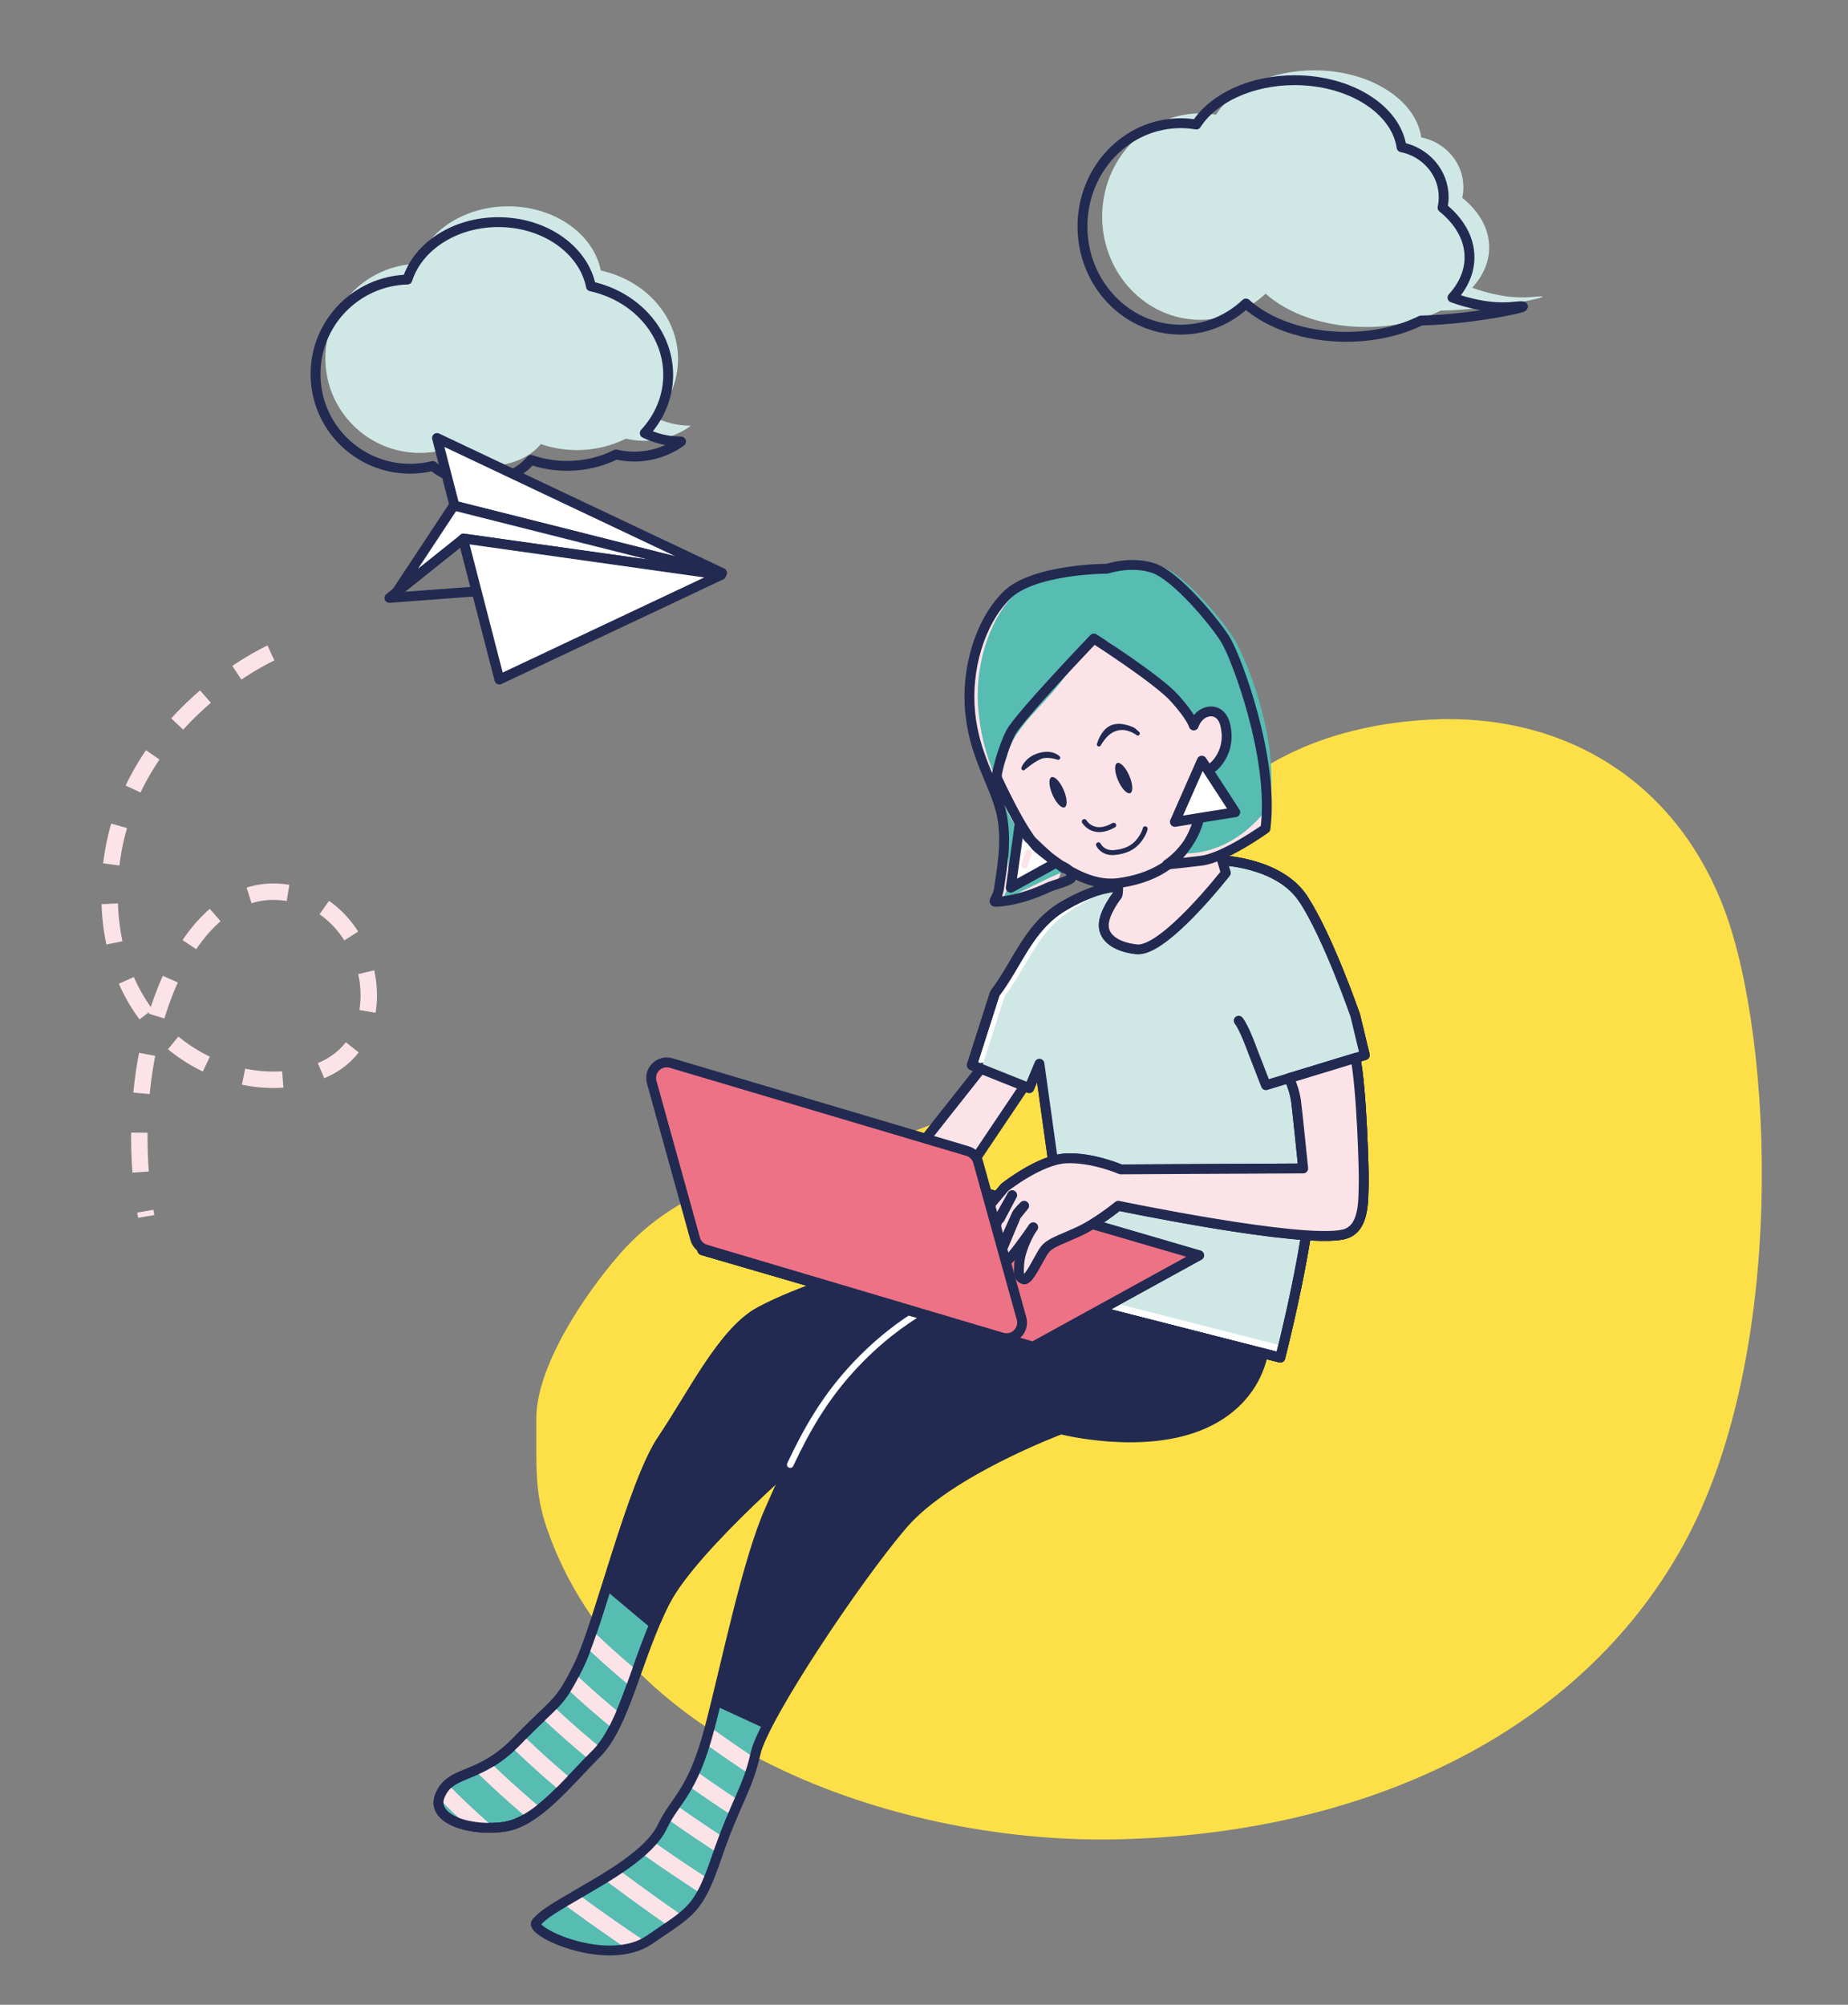 <?xml version="1.0" encoding="utf-8"?>
<!-- Generator: Adobe Illustrator 28.0.0, SVG Export Plug-In . SVG Version: 6.00 Build 0)  -->
<svg version="1.1" id="Ebene_1" xmlns="http://www.w3.org/2000/svg" xmlns:xlink="http://www.w3.org/1999/xlink" x="0px" y="0px"
	 viewBox="0 0 562.55 610.18" style="enable-background:new 0 0 562.55 610.18;" xml:space="preserve">
<rect x="0" y="0" width="562.55" height="610.18" fill="#808080" stroke="none"/>
<style type="text/css">
	.st0{fill:#FDE048;}
	.st1{fill:#FFFFFF;stroke:#222A51;stroke-width:3;stroke-linecap:round;stroke-linejoin:round;stroke-miterlimit:10;}
	.st2{fill:none;stroke:#222A51;stroke-width:3;stroke-linecap:round;stroke-linejoin:round;stroke-miterlimit:10;}
	.st3{fill:#FCE3E7;stroke:#222A51;stroke-width:3;stroke-linecap:round;stroke-linejoin:round;stroke-miterlimit:10;}
	.st4{fill:#57BCB2;}
	.st5{clip-path:url(#SVGID_00000049211543544067948110000005147311912698680738_);}
	.st6{fill:none;stroke:#FCE3E7;stroke-width:5;stroke-miterlimit:10;}
	.st7{fill:#57BCB2;stroke:#222A51;stroke-width:3;stroke-miterlimit:10;}
	.st8{fill:#EE7286;stroke:#222A51;stroke-width:3;stroke-linecap:round;stroke-linejoin:round;stroke-miterlimit:10;}
	.st9{fill:#222A51;}
	.st10{clip-path:url(#SVGID_00000111884099759392663490000010019536196512626076_);}
	.st11{fill:none;stroke:#FFFFFF;stroke-width:2;stroke-linecap:round;stroke-linejoin:round;stroke-miterlimit:10;}
	.st12{fill:#CFE8E6;}
	.st13{fill:#FCE3E7;}
	.st14{fill:#FCE3E7;stroke:#222A51;stroke-width:3;stroke-miterlimit:10;}
	.st15{fill:none;stroke:#FCE3E7;stroke-width:5;stroke-miterlimit:10;stroke-dasharray:12;}
	.st16{fill:none;stroke:#FCE3E7;stroke-width:2;stroke-linecap:round;stroke-linejoin:round;stroke-miterlimit:10;}
	.st17{fill:none;stroke:#222A51;stroke-width:1.5;stroke-linecap:round;stroke-linejoin:round;stroke-miterlimit:10;}
	.st18{fill:#222A51;stroke:#222A51;stroke-width:1.25;stroke-linecap:round;stroke-linejoin:round;stroke-miterlimit:10;}
</style>
<path class="st0" d="M376.64,239.98c0,0,17.89-18.76,58.47-20.95s75.05,18.33,89.89,58.04c14.84,39.71,19.2,135.71-12.65,193.31
	s-97.31,87.71-171.93,89.45c-64.01,1.5-150.17-25.9-173.93-94.6c-3.94-11.39-3.11-19.54-3.23-33.25
	c-0.14-15.72,14.26-37.48,25.31-50.18c36.5-41.97,97.3-18.13,133.09-69.38C364.42,251.18,376.64,239.98,376.64,239.98z"/>
<path class="st1" d="M213.83,380.52l100.64,29.36l19.71-10.84l55.55,14.18c0,0,4.88-18.86,7.84-37.28
	c4.91,0.33,8.93,0.31,11.36-0.25c6.55-1.5,6.05-10.33,6.2-16c0.08-3.2-0.6-28.11-2.52-37.67l-6.59,2.01l9.45-2.88l-2.91-12.07
	c0,0-8.29-24-15.85-35.49c-6.38-9.7-20.43-11.42-24.66-11.72l1.1,3.72c0,0-18.82,24.15-27.11,23.27
	c-6.23-0.66-10.12-3.46-10.04-7.42c0.09-3.93,4.13-9.02,4.13-9.02s0.36,0.07,0.37-2.49c-2.99,0.1-8.6,1.08-16.71,5.84
	c-10.7,6.27-13.96,17.45-20.95,26.62l-6.98,21.82l17.45,6.98l3.11-7.42l4.11,29.53c-7.17,2.14-14.73,8.15-14.73,8.15l-2.27,2.71
	l-41.35-12.06l-48.54,26.68"/>
<path class="st2" d="M199.86,497"/>
<polygon class="st3" points="298.85,324.98 280.15,348.64 291.49,360.85 316.42,323.76 "/>
<path class="st4" d="M384.43,412.25c-1.16,5.4-5.02,15.24-17.83,21.04c-18.33,8.29-43.64,1.75-43.64,1.75s-34.04,12.65-48,28.8
	c-13.96,16.15-42.52,58.9-44.95,69.82s-6.11,14.84-11.78,31.42c-5.67,16.58-7.85,16.58-20.51,25.31
	c-12.65,8.73-36.88-2.44-34.47-5.24c2.41-2.8,6.11-4.8,13.53-9.16s20.95-11.78,24.87-20.07s9.16-10.04,14.4-30.11
	c5.24-20.07,11.35-50.62,18.33-66.33c6.98-15.71,12.65-29.24,24.44-42.33c11.78-13.09,23.13-18.76,23.13-18.76"/>
<g>
	<defs>
		<path id="SVGID_1_" d="M216.06,525.8c-5.24,20.07-10.47,21.82-14.4,30.11c-3.93,8.29-17.45,15.71-24.87,20.07
			c-7.42,4.36-11.12,6.36-13.53,9.16c-2.41,2.8,21.82,13.96,34.47,5.24s14.84-8.73,20.51-25.31c5.67-16.58,9.36-20.5,11.78-31.42
			c0.39-1.75,1.45-4.31,3.01-7.45l-15.29-7.06C217.17,521.46,216.61,523.69,216.06,525.8z"/>
	</defs>
	<clipPath id="SVGID_00000023984341119925365190000014318225339061388431_">
		<use xlink:href="#SVGID_1_"  style="overflow:visible;"/>
	</clipPath>
	
		<g id="Ebene_6_00000046318856630857659650000001446118125584280500_" style="clip-path:url(#SVGID_00000023984341119925365190000014318225339061388431_);">
		<path class="st6" d="M242.15,545.94c0,0-43.43-25.87-70.53-54.96"/>
		<path class="st6" d="M235.13,557.42c0,0-43.43-25.87-70.53-54.96"/>
		<path class="st6" d="M228.63,567.42c0,0-43.43-25.87-70.53-54.96"/>
		<path class="st6" d="M221.99,578.75c0,0-43.43-25.87-70.53-54.96"/>
		<path class="st6" d="M214.86,590.89c0,0-47.69-31.11-74.8-60.21"/>
		<path class="st6" d="M208.52,601.71c0,0-49.07-30.12-76.17-59.21"/>
		<path class="st6" d="M200.48,615.41c0,0-49.92-31.72-77.03-60.8"/>
		<path class="st6" d="M193.28,627.68c0,0-50.81-30.2-77.92-59.29"/>
		<path class="st6" d="M185.01,641.79c0,0-43.43-25.87-70.53-54.96"/>
		<path class="st6" d="M177.26,654.99c0,0-43.43-25.87-70.53-54.96"/>
		<path class="st6" d="M169.51,668.2c0,0-43.43-25.87-70.53-54.96"/>
	</g>
</g>
<path class="st7" d="M247.86,439.4c0,0-36.65,30.98-45.38,48c-8.73,17.02-12.16,37.53-20.89,46.25
	c-8.73,8.73-17.89,20.51-27.49,22.25c-9.6,1.75-23.56-1.75-20.07-9.6s11.78-4.36,23.56-16.58c11.78-12.22,12.65-10.47,18.76-23.13
	c6.11-12.65,16.15-54.98,25.31-68.51c9.16-13.53,18.46-32.83,29.67-38.84c12.22-6.55,30.55-11.78,30.55-11.78"/>
<path class="st8" d="M243.49,531.04"/>
<path class="st8" d="M209.46,515.33"/>
<path class="st2" d="M199.86,497"/>
<polygon class="st8" points="213.18,379.02 262.18,352.08 365.02,382.08 314.47,409.87 213.77,380.5 "/>
<path class="st9" d="M279.6,399.7l-29.2-8.52c-5.97,2.1-13.22,4.94-19.07,8.07c-11.21,6.01-20.51,25.31-29.67,38.84
	c-5.84,8.63-12.04,28.96-17.35,45.85l14.28,11.99c1.19-2.89,2.47-5.76,3.89-8.53c6.27-12.22,26.93-31.64,38.09-41.62
	c4.79-10.15,10.04-19.5,18.26-28.64C267.37,407.65,275.68,402.06,279.6,399.7z"/>
<path class="st9" d="M334.18,399.03l-19.71,10.84L279.6,399.7c-3.92,2.36-12.24,7.94-20.78,17.44
	c-8.22,9.13-13.47,18.48-18.26,28.64c-2.08,4.4-4.07,8.94-6.18,13.69c-6.25,14.06-11.8,39.99-16.65,59.68l15.29,7.06
	c8.18-16.47,30.21-48.81,41.94-62.37c13.96-16.15,48-28.8,48-28.8s25.31,6.55,43.64-1.75c13.11-5.93,16.84-16.09,17.9-21.41
	L334.18,399.03z"/>
<g>
	<defs>
		<path id="SVGID_00000060010363729460856960000014122645921242885764_" d="M176.35,506.6c-6.11,12.65-6.98,10.91-18.76,23.13
			s-20.07,8.73-23.56,16.58c-3.49,7.85,10.47,11.35,20.07,9.6c9.6-1.75,18.76-13.53,27.49-22.25c7.31-7.31,10.9-22.86,17-37.72
			l-14.28-11.99C181.29,493.53,178.56,502.01,176.35,506.6z"/>
	</defs>
	<clipPath id="SVGID_00000072260221871935438460000014790541674677939869_">
		<use xlink:href="#SVGID_00000060010363729460856960000014122645921242885764_"  style="overflow:visible;"/>
	</clipPath>
	
		<g id="Ebene_6_00000156550305638104273370000001382868926463090080_" style="clip-path:url(#SVGID_00000072260221871935438460000014790541674677939869_);">
		<path class="st6" d="M242.15,545.94c0,0-43.43-25.87-70.53-54.96"/>
		<path class="st6" d="M235.13,557.42c0,0-43.43-25.87-70.53-54.96"/>
		<path class="st6" d="M228.63,567.42c0,0-43.43-25.87-70.53-54.96"/>
		<path class="st6" d="M221.99,578.75c0,0-43.43-25.87-70.53-54.96"/>
		<path class="st6" d="M214.86,590.89c0,0-47.69-31.11-74.8-60.21"/>
		<path class="st6" d="M208.52,601.71c0,0-49.07-30.12-76.17-59.21"/>
		<path class="st6" d="M200.48,615.41c0,0-49.92-31.72-77.03-60.8"/>
		<path class="st6" d="M193.28,627.68c0,0-50.81-30.2-77.92-59.29"/>
		<path class="st6" d="M185.01,641.79c0,0-43.43-25.87-70.53-54.96"/>
		<path class="st6" d="M177.26,654.99c0,0-43.43-25.87-70.53-54.96"/>
		<path class="st6" d="M169.51,668.2c0,0-43.43-25.87-70.53-54.96"/>
	</g>
</g>
<path class="st2" d="M247.86,439.4c0,0-36.65,30.98-45.38,48c-8.73,17.02-12.16,37.53-20.89,46.25
	c-8.73,8.73-17.89,20.51-27.49,22.25c-9.6,1.75-23.56-1.75-20.07-9.6s11.78-4.36,23.56-16.58c11.78-12.22,12.65-10.47,18.76-23.13
	c6.11-12.65,16.15-54.98,25.31-68.51c9.16-13.53,18.46-32.83,29.67-38.84c6.11-3.27,13.75-6.22,19.85-8.35"/>
<path class="st2" d="M384.43,412.25c-1.16,5.4-5.02,15.24-17.83,21.04c-18.33,8.29-43.64,1.75-43.64,1.75s-34.04,12.65-48,28.8
	c-13.96,16.15-42.52,58.9-44.95,69.82s-6.11,14.84-11.78,31.42c-5.67,16.58-7.85,16.58-20.51,25.31
	c-12.65,8.73-36.88-2.44-34.47-5.24c2.41-2.8,6.11-4.8,13.53-9.16s20.95-11.78,24.87-20.07s9.16-10.04,14.4-30.11
	c5.24-20.07,11.35-50.62,18.33-66.33c6.98-15.71,12.65-29.24,24.44-42.33"/>
<path class="st11" d="M279.6,399.7c-3.92,2.36-12.24,7.94-20.78,17.44c-8.22,9.13-13.47,18.48-18.26,28.64"/>
<path class="st12" d="M215.19,381.89l98.92,28.85l21.02-15.2l55.55,14.18c0,0,3.57-14.5,6.53-32.91c4.91,0.33,8.93,0.31,11.36-0.25
	c6.55-1.5,6.05-10.33,6.2-16c0.08-3.2-0.6-28.11-2.52-37.67l-6.59,2.01l9.45-2.88l-2.91-12.07c0,0-8.29-24-15.85-35.49
	c-6.38-9.7-20.43-11.42-24.66-11.72l1.1,3.72c0,0-18.82,24.15-27.11,23.27c-6.23-0.66-10.12-3.46-10.04-7.42
	c0.09-3.93,4.13-9.02,4.13-9.02s0.38,0.3,0.37-2.49c-2.99,0.1-5.25,0.99-13.36,5.75c-10.7,6.27-13.96,17.45-20.95,26.62l-6.98,21.82
	l14.1,7.07l3.11-7.42l4.11,29.53c-7.17,2.14-14.73,8.15-14.73,8.15l-2.27,2.71l-41.35-12.06l-47.21,25.95"/>
<g>
	<path class="st13" d="M322.67,263.25c0,0,0.02,0.06,0.05,0.16C325.33,265.28,322.67,263.25,322.67,263.25z"/>
	<path class="st13" d="M373,194.6c-3.35-5.38-14.98-19.35-21.82-21.67s-14.11,0.15-14.11,0.15s-22.55,0-30.69,8.15
		s-12.36,22.55-11.05,35.64c1.31,13.09,6.98,20.95,9.31,29.82c2.33,8.87,0,19.35-0.44,23.13c-0.44,3.78-2.33,4.65-1.02,4.65
		s7.56-0.44,15.85-4.36c4.69-2.22,3.92-5.87,3.69-6.67c-0.19-0.13-0.39-0.28-0.63-0.46c-0.74-0.53-1.51-1.15-2.28-1.8
		c5.12,3.89,12.73,8.64,20.61,7.62c5.72-0.75,11.01-2.56,15.27-5.71c1.11-0.1,4.37-0.43,10.04-1.12c7.13-0.87,19.49-9.75,19.49-9.75
		C387.98,230.82,376.35,199.98,373,194.6z"/>
</g>
<path class="st2" d="M377.07,310.67c1.75,2.18,4.22,9.16,4.22,9.16l4.07,10.47l30.11-9.16l-2.91-12.07c0,0-8.29-24-15.85-35.49
	c-7.56-11.49-25.89-11.78-25.89-11.78"/>
<path class="st2" d="M328.2,397.51l61.53,15.71c0,0,9.6-37.09,10.04-58.04"/>
<path class="st2" d="M340.5,269.92c-3,0.1-8.62,1.09-16.71,5.84c-10.7,6.27-13.96,17.45-20.95,26.62l-6.98,21.82l17.45,6.98
	l3.11-7.42l4.8,34.47l-7.42-1.75v3.49"/>
<path class="st12" d="M199.27,127.02c4.45-4.81,7.13-10.99,7.13-17.74c0-13.05-10.02-23.99-23.51-26.93
	c-2.22-11.09-14-19.55-28.2-19.55c-13.3,0-24.48,7.42-27.67,17.48c-15.52,0.44-27.97,13.15-27.97,28.78
	c0,15.91,12.89,28.8,28.8,28.8c2.38,0,4.69-0.29,6.9-0.84c3.36,2.91,8.4,4.77,14.04,4.77c6.77,0,12.66-2.67,15.84-6.63
	c3.42,1.18,7.12,1.83,11,1.83c5.41,0,10.49-1.26,14.9-3.47c11.72,2.7,19.79-3.95,19.79-3.95
	C205.86,129.57,202.14,128.42,199.27,127.02z"/>
<path class="st2" d="M196.27,131.83c4.45-4.81,7.13-10.99,7.13-17.74c0-13.05-10.02-23.99-23.51-26.93
	c-2.22-11.09-14-19.55-28.2-19.55c-13.3,0-24.48,7.42-27.67,17.48c-15.52,0.44-27.97,13.15-27.97,28.78
	c0,15.91,12.89,28.8,28.8,28.8c2.38,0,4.69-0.29,6.9-0.84c3.36,2.91,8.4,4.77,14.04,4.77c6.77,0,12.66-2.67,15.84-6.63
	c3.42,1.18,7.12,1.83,11,1.83c5.41,0,10.49-1.26,14.9-3.47c11.72,2.7,19.79-3.95,19.79-3.95
	C202.86,134.38,199.14,133.22,196.27,131.83z"/>
<path class="st12" d="M466.86,90.36c-7.01,0.75-14.01-1.08-18.71-2.78c3.29-3.6,5.18-7.79,5.18-12.27c0-5.72-3.08-10.97-8.21-15.11
	c0.23-1.04,0.35-2.11,0.35-3.22c0-7.46-5.5-13.69-12.82-15.16c-1.65-11.46-15.6-20.41-32.56-20.41c-13.35,0-24.83,5.55-29.92,13.49
	c-1.55-0.26-3.15-0.4-4.77-0.4c-16.51,0-29.89,14.07-29.89,31.42c0,17.35,13.38,31.42,29.89,31.42c7.63,0,14.59-3.01,19.87-7.96
	c6.81,6.14,17.94,10.14,30.53,10.14c8.56,0,16.45-1.85,22.76-4.97C455.43,94.28,477.4,89.23,466.86,90.36z"/>
<path class="st2" d="M460.86,93.36c-7.01,0.75-14.01-1.08-18.71-2.78c3.29-3.6,5.18-7.79,5.18-12.27c0-5.72-3.08-10.97-8.21-15.11
	c0.23-1.04,0.35-2.11,0.35-3.22c0-7.46-5.5-13.69-12.82-15.16c-1.65-11.46-15.6-20.41-32.56-20.41c-13.35,0-24.83,5.55-29.92,13.49
	c-1.55-0.26-3.15-0.4-4.77-0.4c-16.51,0-29.89,14.07-29.89,31.42c0,17.35,13.38,31.42,29.89,31.42c7.63,0,14.59-3.01,19.87-7.96
	c6.81,6.14,17.94,10.14,30.53,10.14c8.56,0,16.45-1.85,22.76-4.97C449.43,97.28,471.4,92.23,460.86,93.36z"/>
<polygon class="st2" points="120.76,180.21 119.65,181.9 145.09,179.99 140.97,164.05 "/>
<polygon class="st2" points="138.29,153.67 138.16,153.87 138.35,153.92 "/>
<polygon class="st2" points="118.55,181.98 119.65,181.9 120.76,180.21 "/>
<polygon class="st1" points="133.03,133.31 138.29,153.67 138.35,153.92 219.61,174.4 219.81,174.39 "/>
<polygon class="st1" points="138.35,153.92 138.16,153.87 120.76,180.21 140.97,164.05 141.12,163.92 216.96,174.6 219.61,174.4 "/>
<polygon class="st1" points="216.96,174.6 141.12,163.92 140.97,164.05 145.09,179.99 152.02,206.83 219.56,174.97 "/>
<g>
	<path class="st14" d="M313.87,374.46c0.41-0.58,0.66-0.95,0.66-0.95C314.32,373.77,314.1,374.1,313.87,374.46z"/>
	<path class="st14" d="M309.29,370.02l2.47-3.05C311.76,366.96,309.58,369,309.29,370.02z"/>
	<path class="st14" d="M308.13,363.76l-4.04,7.2c0.18-0.06,0.26-0.08,0.26-0.08L308.13,363.76z"/>
	<path class="st3" d="M412.61,322.02l-20.19,6.15c0.96,2.05,1.72,4.37,2.11,6.95c0.28,1.88,2.18,20.51,2.18,20.51l-55.56,0.29
		c0,0-8.73-3.78-16.73-3.35s-18.62,8.87-18.62,8.87l-6.84,8.15c0,0-2.47,4.51,0.87,3.05c2.47-1.07,3.75-1.51,4.25-1.67l4.04-7.2
		l-3.78,7.13c0,0-0.09,0.02-0.26,0.08l-0.61,1.09l-1.31,5.24c0,0-1.16,3.05,0.29,4.22c1.52,1.21,1.89-0.44,1.89-0.44l4.95-11.05
		c0.29-1.02,2.47-3.05,2.47-3.05l-2.47,3.05c-0.29,1.02-4.8,11.2-4.8,11.78c0,0.58,0.58,2.62,2.18,1.75c1.28-0.7,5.55-6.72,7.2-9.09
		c0.23-0.36,0.45-0.69,0.66-0.95c0,0-0.25,0.37-0.66,0.95c-1.52,2.42-3.31,6.76-3.56,9.67c-0.29,3.35-0.29,4.65,1.31,5.24
		c1.6,0.58,4.8-6.98,6.4-9.02c1.6-2.04,4.22-2.76,10.04-5.38c5.82-2.62,12.36-8,12.36-8s55.85,11.64,68.51,8.73
		c6.55-1.5,6.05-10.33,6.2-16C415.21,356.49,414.53,331.58,412.61,322.02z"/>
</g>
<path class="st2" d="M340.13,272.42c0,0-4.04,5.09-4.13,9.02c-0.09,3.96,3.81,6.76,10.04,7.42"/>
<path class="st2" d="M396.71,273.58c-7.56-11.49-25.89-11.78-25.89-11.78"/>
<path class="st2" d="M328.2,397.51l61.53,15.71c0,0,9.6-37.09,10.04-58.04"/>
<path class="st2" d="M323.78,275.76c-10.7,6.27-13.96,17.45-20.95,26.62l-6.98,21.82"/>
<g>
	<path class="st14" d="M313.87,374.46c0.41-0.58,0.66-0.95,0.66-0.95C314.32,373.77,314.1,374.1,313.87,374.46z"/>
	<path class="st14" d="M309.29,370.02l2.47-3.05C311.76,366.96,309.58,369,309.29,370.02z"/>
	<path class="st14" d="M308.13,363.76l-4.04,7.2c0.18-0.06,0.26-0.08,0.26-0.08L308.13,363.76z"/>
</g>
<polyline class="st2" points="214.97,378.04 262.18,352.08 365.02,382.08 314.47,409.87 215.55,381.02 "/>
<polyline class="st8" points="213.64,378.77 262.18,352.08 365.02,382.08 314.47,409.87 213.83,380.52 "/>
<path class="st3" d="M412.61,322.02l-20.19,6.15c0.96,2.05,1.72,4.37,2.11,6.95c0.28,1.88,2.18,20.51,2.18,20.51l-55.56,0.29
	c0,0-8.73-3.78-16.73-3.35s-18.62,8.87-18.62,8.87l-6.84,8.15c0,0-2.47,4.51,0.87,3.05c2.47-1.07,3.75-1.51,4.25-1.67l4.04-7.2
	l-3.78,7.13c0,0-0.09,0.02-0.26,0.08l-0.61,1.09l-1.31,5.24c0,0-1.16,3.05,0.29,4.22c1.52,1.21,1.89-0.44,1.89-0.44l4.95-11.05
	c0.29-1.02,2.47-3.05,2.47-3.05l-2.47,3.05c-0.29,1.02-4.8,11.2-4.8,11.78c0,0.58,0.58,2.62,2.18,1.75c1.28-0.7,5.55-6.72,7.2-9.09
	c0.23-0.36,0.45-0.69,0.66-0.95c0,0-0.25,0.37-0.66,0.95c-1.52,2.42-3.31,6.76-3.56,9.67c-0.29,3.35-0.29,4.65,1.31,5.24
	c1.6,0.58,4.8-6.98,6.4-9.02c1.6-2.04,4.22-2.76,10.04-5.38c5.82-2.62,12.36-8,12.36-8s55.85,11.64,68.51,8.73
	c6.55-1.5,6.05-10.33,6.2-16C415.21,356.49,414.53,331.58,412.61,322.02z"/>
<path class="st8" d="M305.04,407.1l-90.21-26.79c-1.57-0.46-2.78-1.7-3.22-3.28l-13.22-47.66c-1-3.59,2.35-6.87,5.92-5.81
	l90.21,26.79c1.57,0.46,2.78,1.7,3.22,3.28l13.22,47.66C311.95,404.88,308.61,408.16,305.04,407.1z"/>
<path class="st15" d="M82.47,198.74c0,0-47.78,21.6-49.09,71.35c-1.31,49.75,42.55,66.76,66.11,54.98
	c23.56-11.78,12.44-53.67-16.36-53.67S36,322.45,44.51,370.24"/>
<line class="st16" x1="366.44" y1="240.43" x2="363.5" y2="245.27"/>
<path class="st3" d="M340.42,268.87c-0.05,3.77-0.29,3.64-0.29,3.64s-4.04,5.09-4.13,9.02c-0.09,3.96,3.81,6.76,10.04,7.42
	c8.29,0.87,27.11-23.27,27.11-23.27l-1.54-5.23"/>
<path class="st17" d="M330.07,250.05c0,0,2.69,4.7,8.95,1.12"/>
<path class="st17" d="M334.38,257.12c0,0,1.25,2.65,4.74,2.37c3.49-0.28,5.99-1.53,7.67-3.76c1.67-2.23,1.81-3.49,1.81-3.49"/>
<g>
	
		<ellipse transform="matrix(0.917 -0.399 0.399 0.917 -69.489 148.392)" class="st9" cx="322.03" cy="241.26" rx="1.85" ry="4.99"/>
	
		<ellipse transform="matrix(0.917 -0.399 0.399 0.917 -66.111 156.007)" class="st9" cx="342.02" cy="236.95" rx="1.85" ry="4.99"/>
	<path class="st18" d="M311.52,233.84c0,0,0.98-2.93,4.88-4.04c3.9-1.12,5.72,0.84,5.72,0.84s-3.07-1.12-5.3-0.28
		C314.59,231.19,311.52,233.84,311.52,233.84z"/>
	<path class="st18" d="M334.52,226.59c0,0,1.12-4.18,4.04-5.3c2.93-1.12,6.55,0.84,6.55,0.84l1.25,1.12c0,0-2.51-1.95-5.3-1.67
		C338.29,221.85,336.33,223.53,334.52,226.59z"/>
</g>
<g>
	<path class="st4" d="M325.19,262.83c0,0,0.02,0.06,0.05,0.16C327.85,264.86,325.19,262.83,325.19,262.83z"/>
	<path class="st4" d="M375.52,194.18c-3.35-5.38-14.98-19.35-21.82-21.67s-14.11,0.15-14.11,0.15s-22.55,0-30.69,8.15
		s-12.36,22.55-11.05,35.64c1.31,13.09,4.71,17.65,7.04,26.52c2.33,8.87,2.27,22.64,1.83,26.42c-0.44,3.78-2.67,4.62-1.41,4.25
		c4.2-1.26,9.5-4.52,18.07-8.19c2.94-1.26-0.4-0.46-0.63-1.26c-0.19-0.13,2.11-1.46,1.87-1.63c-0.36-0.26-2.78,0.44-4.8-1.38
		c-2.1-1.88-5.28-5.7-5.68-6.03c2.56,1.94-9.1-1.64-9.87-19.33c-0.05-1.14,2.02-4.47,2.25-5.56c1.44-6.95,8.02-12.87,13.69-19.34
		c7.17-8.19,10.75-16.33,12.81-16.6c5.72-0.75,7.18,5.49,18.52,11.89c0.21-0.02,3.67,2.69,10.71,11.97c2.44,3.22,5.4-3.56,7.14-2.1
		c2.04,1.7,4.37,6.13,2.94,9.45c-0.66,1.54,2.33,2.7,0.7,4.41c-4.19,4.4-4.05,9.24-6.14,14.08c-1.52,3.51-1.29,7.11-2.47,9.96
		c-1.89,4.58-5.28,5.79-4.91,5.8c17.45,0.58,27.1-14.91,27.1-14.91C389.37,223.46,378.87,199.56,375.52,194.18z"/>
</g>
<polyline class="st1" points="310.35,251.11 307.69,270.19 321.26,262.72 "/>
<path class="st2" d="M303.55,236.93c0,0,8.07,17.67,12.65,21.38c4.58,3.71,14.18,11.78,24.22,10.47
	c10.04-1.31,18.76-5.89,22.91-15.27s3.42-15.85,3.42-15.85s0.44,5.53-2.33,13.53s-9.16,11.93-9.16,11.93s3.35-0.29,10.47-1.16
	c7.13-0.87,19.49-9.75,19.49-9.75c2.76-21.38-8.87-52.22-12.22-57.6c-3.35-5.38-14.98-19.35-21.82-21.67
	c-6.84-2.33-14.11,0.15-14.11,0.15s-22.55,0-30.69,8.15c-8.15,8.15-12.36,22.55-11.05,35.64s6.98,20.95,9.31,29.82
	s0,19.35-0.44,23.13c-0.44,3.78-2.33,4.65-1.02,4.65c1.31,0,7.56-0.44,15.85-4.36c1.7-0.81,6.52-1.93,7.07-2.91
	c1.16-2.07-3.44-3.93-3.44-3.93s3.05,2.33-0.58-0.29c-3.64-2.62-8.15-7.27-9.02-8c-0.87-0.73-9.31-17.02-9.31-17.02
	s-0.22-1.02-0.29-1.89c-0.07-0.87,1.75-8.29,4.22-13.09c2.47-4.8,25.31-28.65,25.31-28.65s19.35,12.36,24.58,18.18
	s5.82,8.29,5.82,8.29s0.87-2.91,3.49-3.93c2.62-1.02,5.24,0.15,6.11,3.78c0.87,3.64,0.44,7.42-1.89,10.76
	c-2.33,3.35-4.8,3.35-4.8,3.35"/>
<polygon class="st1" points="365.85,231.52 357.64,250.15 376.03,247.21 "/>
<line class="st16" x1="313.08" y1="259.55" x2="311.82" y2="263.33"/>
</svg>
